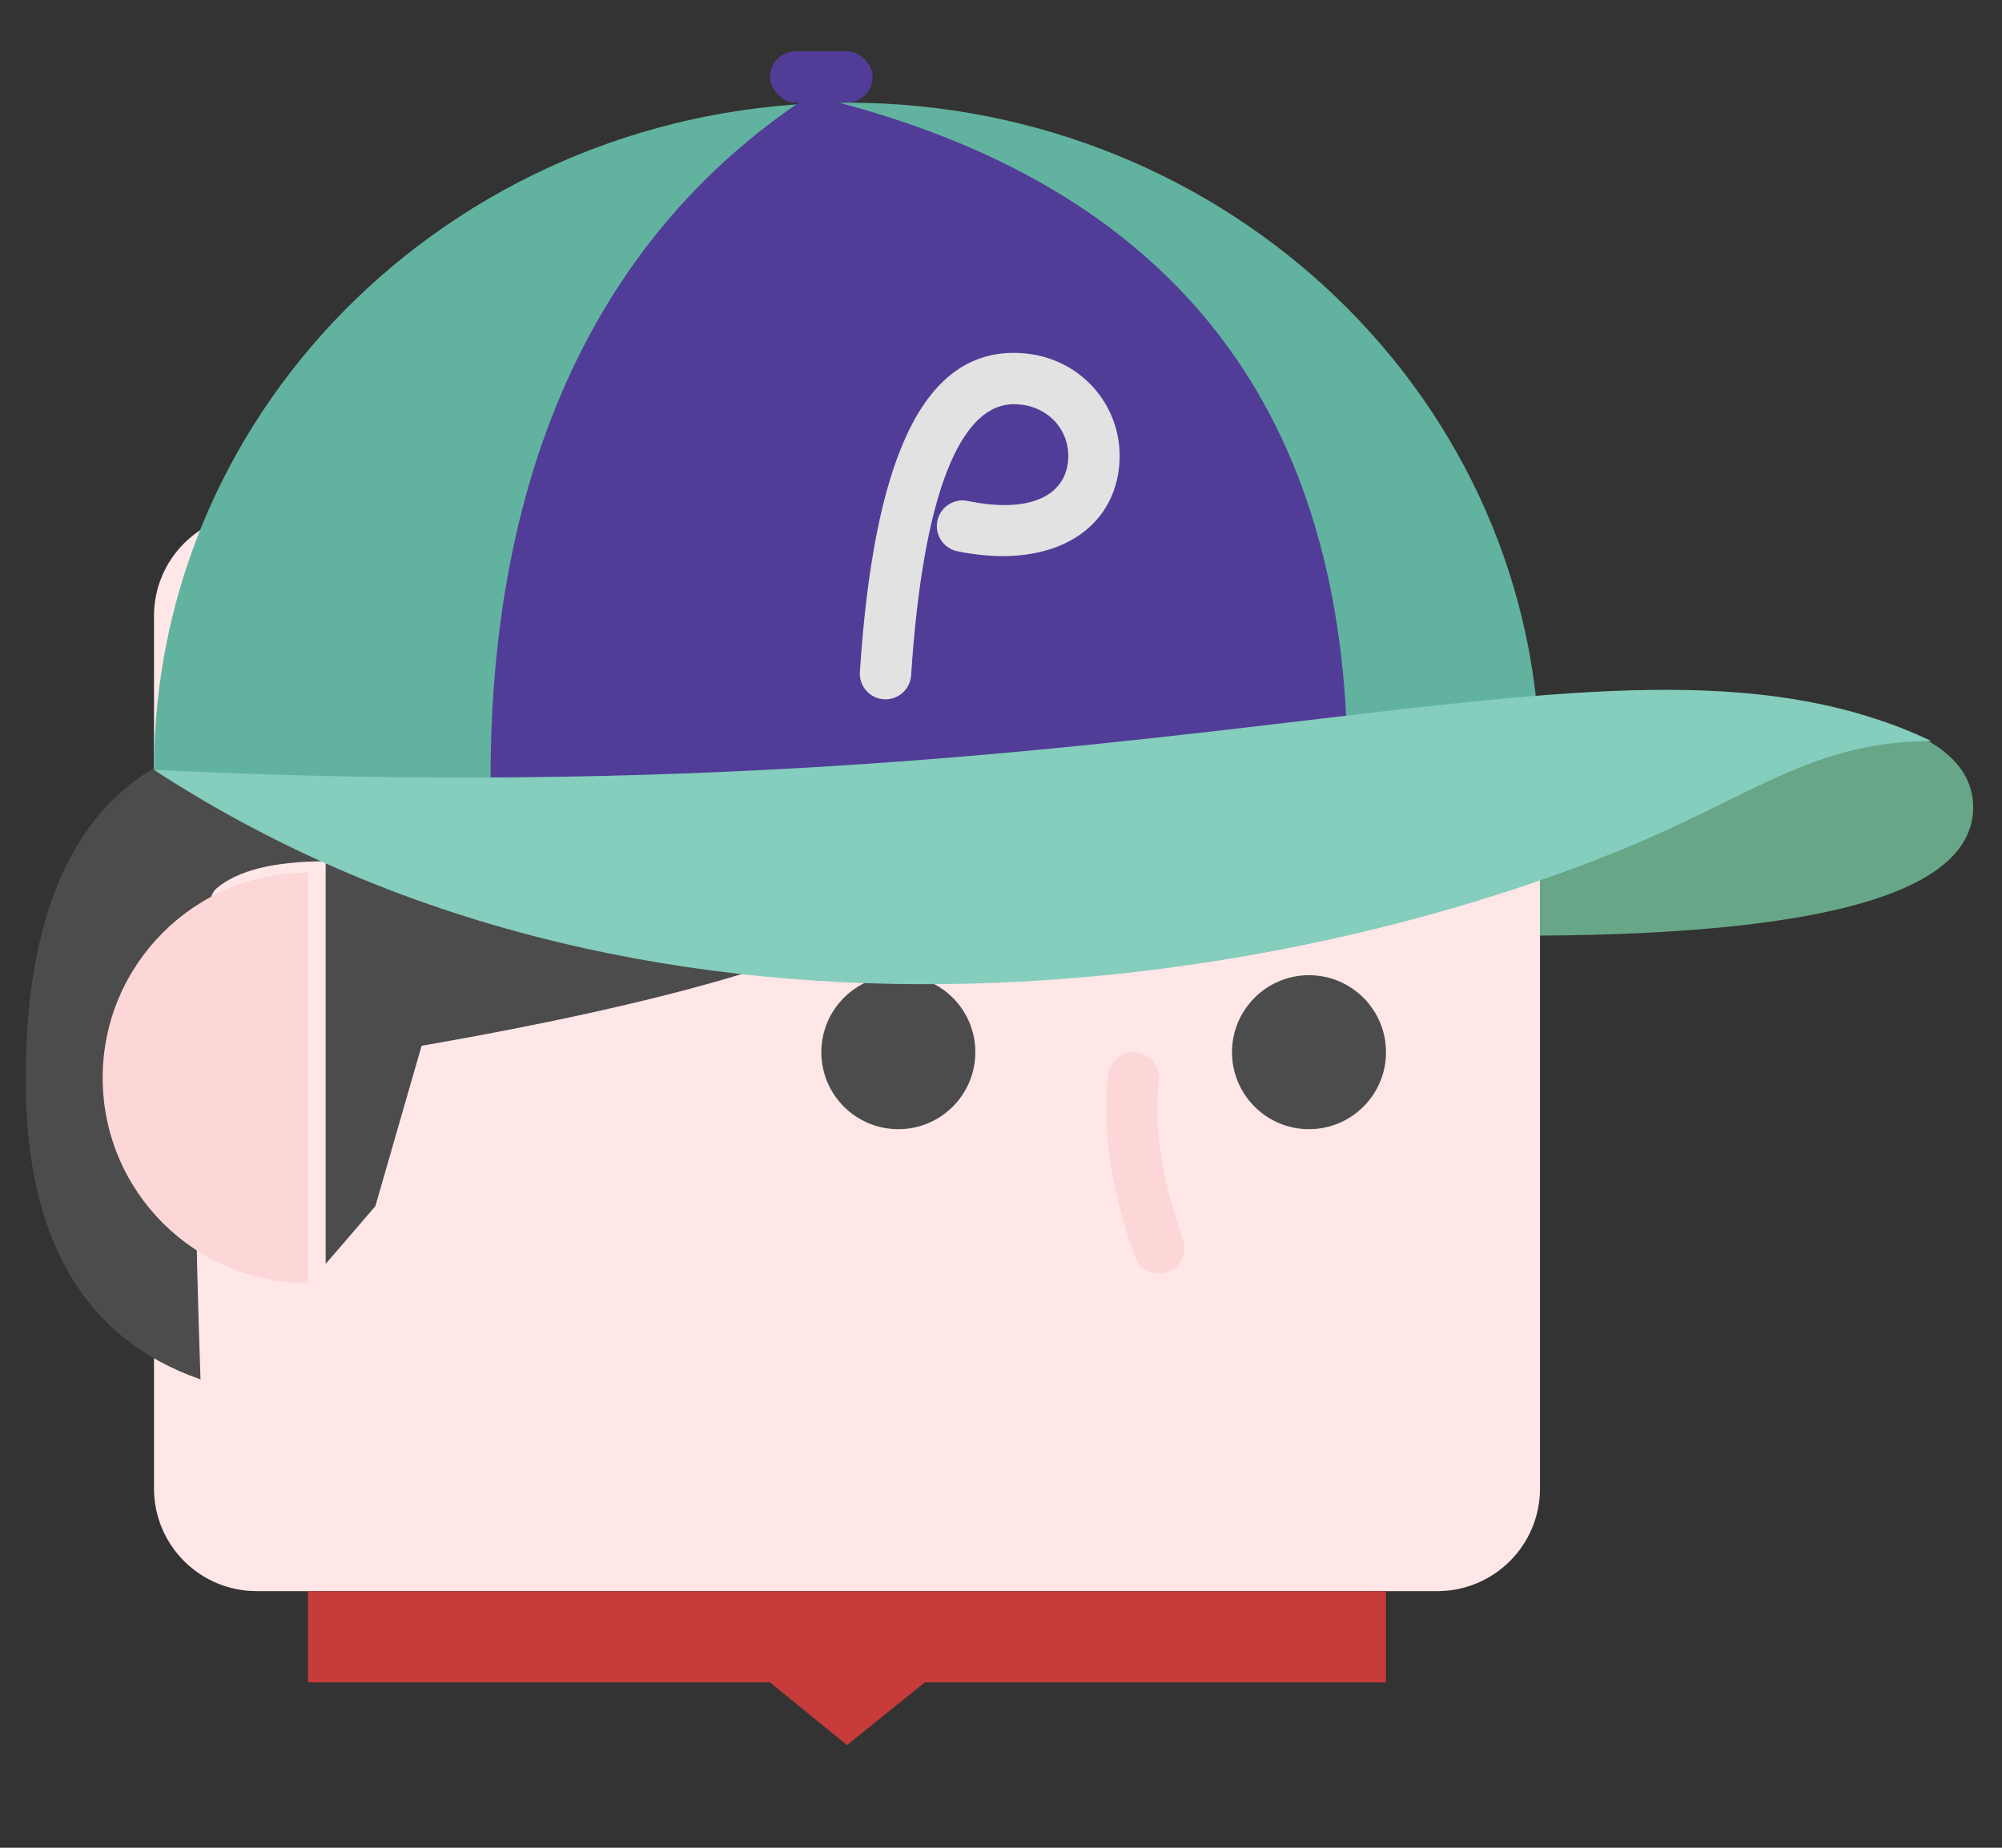 <?xml version="1.0" encoding="UTF-8"?>
<svg width="39px" height="36px" viewBox="0 0 39 36" version="1.1" xmlns="http://www.w3.org/2000/svg" xmlns:xlink="http://www.w3.org/1999/xlink">
    <rect x="0" y="0" width="39" height="36" fill="#333333" stroke="none"/>
    <!-- Generator: Sketch 52.6 (67491) - http://www.bohemiancoding.com/sketch -->
    <title>小明@3x</title>
    <desc>Created with Sketch.</desc>
    <g id="小明" stroke="none" stroke-width="1" fill="none" fill-rule="evenodd">
        <g transform="translate(0, 1)" fill-rule="nonzero">
            <path d="M5,9 L26.067,9 C26.451,9 26.827,9.111 27.15,9.319 C27.487,9.536 27.77,9.815 28,10.156 C28.365,10.698 28.807,11.182 29.328,11.609 L30,13.188 L30,28 C30,29.105 29.105,30 28,30 L5,30 C3.895,30 3,29.105 3,28 L3,11 C3,9.895 3.895,9 5,9 C5,9 5,9 5,9 Z" id="Rectangle" fill="#FFE7E7"></path>
            <circle id="Oval" fill="#4C4C4C" cx="17.5" cy="19.5" r="1.5"></circle>
            <path d="M3.906,25.875 C1.635,25.083 0.5,23.135 0.5,20.031 C0.5,16.927 1.365,14.885 3.094,13.906 L8.213,14.135 C17.699,13.044 20.982,13.77 18.062,16.312 C16.771,17.438 13.488,18.458 8.213,19.375 L7.312,22.5 L6.344,23.625 L6.344,15.781 C5.337,15.781 4.627,15.958 4.214,16.312 C3.801,16.667 3.698,19.854 3.906,25.875 Z" id="Path-2" fill="#4C4C4C"></path>
            <path d="M6,16 L6,24 C3.791,24 2,22.209 2,20 C2,17.791 3.791,16 6,16 Z" id="Combined-Shape" fill="#FDD7D7"></path>
            <circle id="Oval" fill="#4C4C4C" cx="25.5" cy="19.5" r="1.5"></circle>
            <path d="M3,14 C3,6.82 9.044,1 16.5,1 C23.956,1 30,6.82 30,14 C30,14.053 30,14.106 29.999,14.159 C24.301,15.053 19.968,15.5 17,15.5 C13.861,15.5 9.194,15 3,14 Z" id="Combined-Shape" fill="#61B3A0"></path>
            <path d="M16.344,1 C15.969,0.99 15.708,0.99 15.562,1 C11.322,3.89 9.443,8.713 9.562,14.687 C9.562,19.828 22.162,15.375 26.25,14 C26.25,7.083 22.948,2.75 16.344,1 Z" id="Path-6" fill="#513D97"></path>
            <path d="M30,12.562 C35.625,12.375 38.438,13.097 38.438,14.729 C38.438,16.361 35.625,17.194 30,17.229 L30,12.562 Z" id="Path" fill="#67A788"></path>
            <path d="M37.625,13.438 C35.469,13.438 34.266,14.391 32.125,15.326 C25.659,18.15 12.988,20.514 3,14 C23.562,15 31.469,10.531 37.625,13.438 Z" id="Path-3" fill="#85CDBD"></path>
            <path d="M17.749,12.158 C17.731,12.433 17.493,12.642 17.217,12.624 C16.942,12.606 16.733,12.368 16.751,12.092 C17.018,8.01 17.946,5.875 19.75,5.875 C21.046,5.875 21.94,6.957 21.797,8.131 C21.643,9.399 20.41,10.102 18.649,9.74 C18.379,9.684 18.205,9.42 18.26,9.149 C18.316,8.879 18.58,8.705 18.851,8.76 C20.081,9.013 20.727,8.645 20.804,8.01 C20.877,7.416 20.429,6.875 19.75,6.875 C18.722,6.875 17.983,8.574 17.749,12.158 Z" id="Path-4" fill="#E2E2E2"></path>
            <path d="M22.079,20 C21.969,20.958 22.134,22.062 22.575,23.312" id="Path-5" stroke="#FDD7D7" stroke-linecap="round"></path>
        </g>
        <polygon id="Rectangle" fill="#C73B3B" fill-rule="nonzero" points="6 31 27 31 27 32.778 18.016 32.778 16.5 34 15 32.778 6 32.778"></polygon>
        <rect id="Rectangle" fill="#513D97" fill-rule="nonzero" x="15" y="1" width="2" height="1" rx="0.5"></rect>
    </g>
</svg>